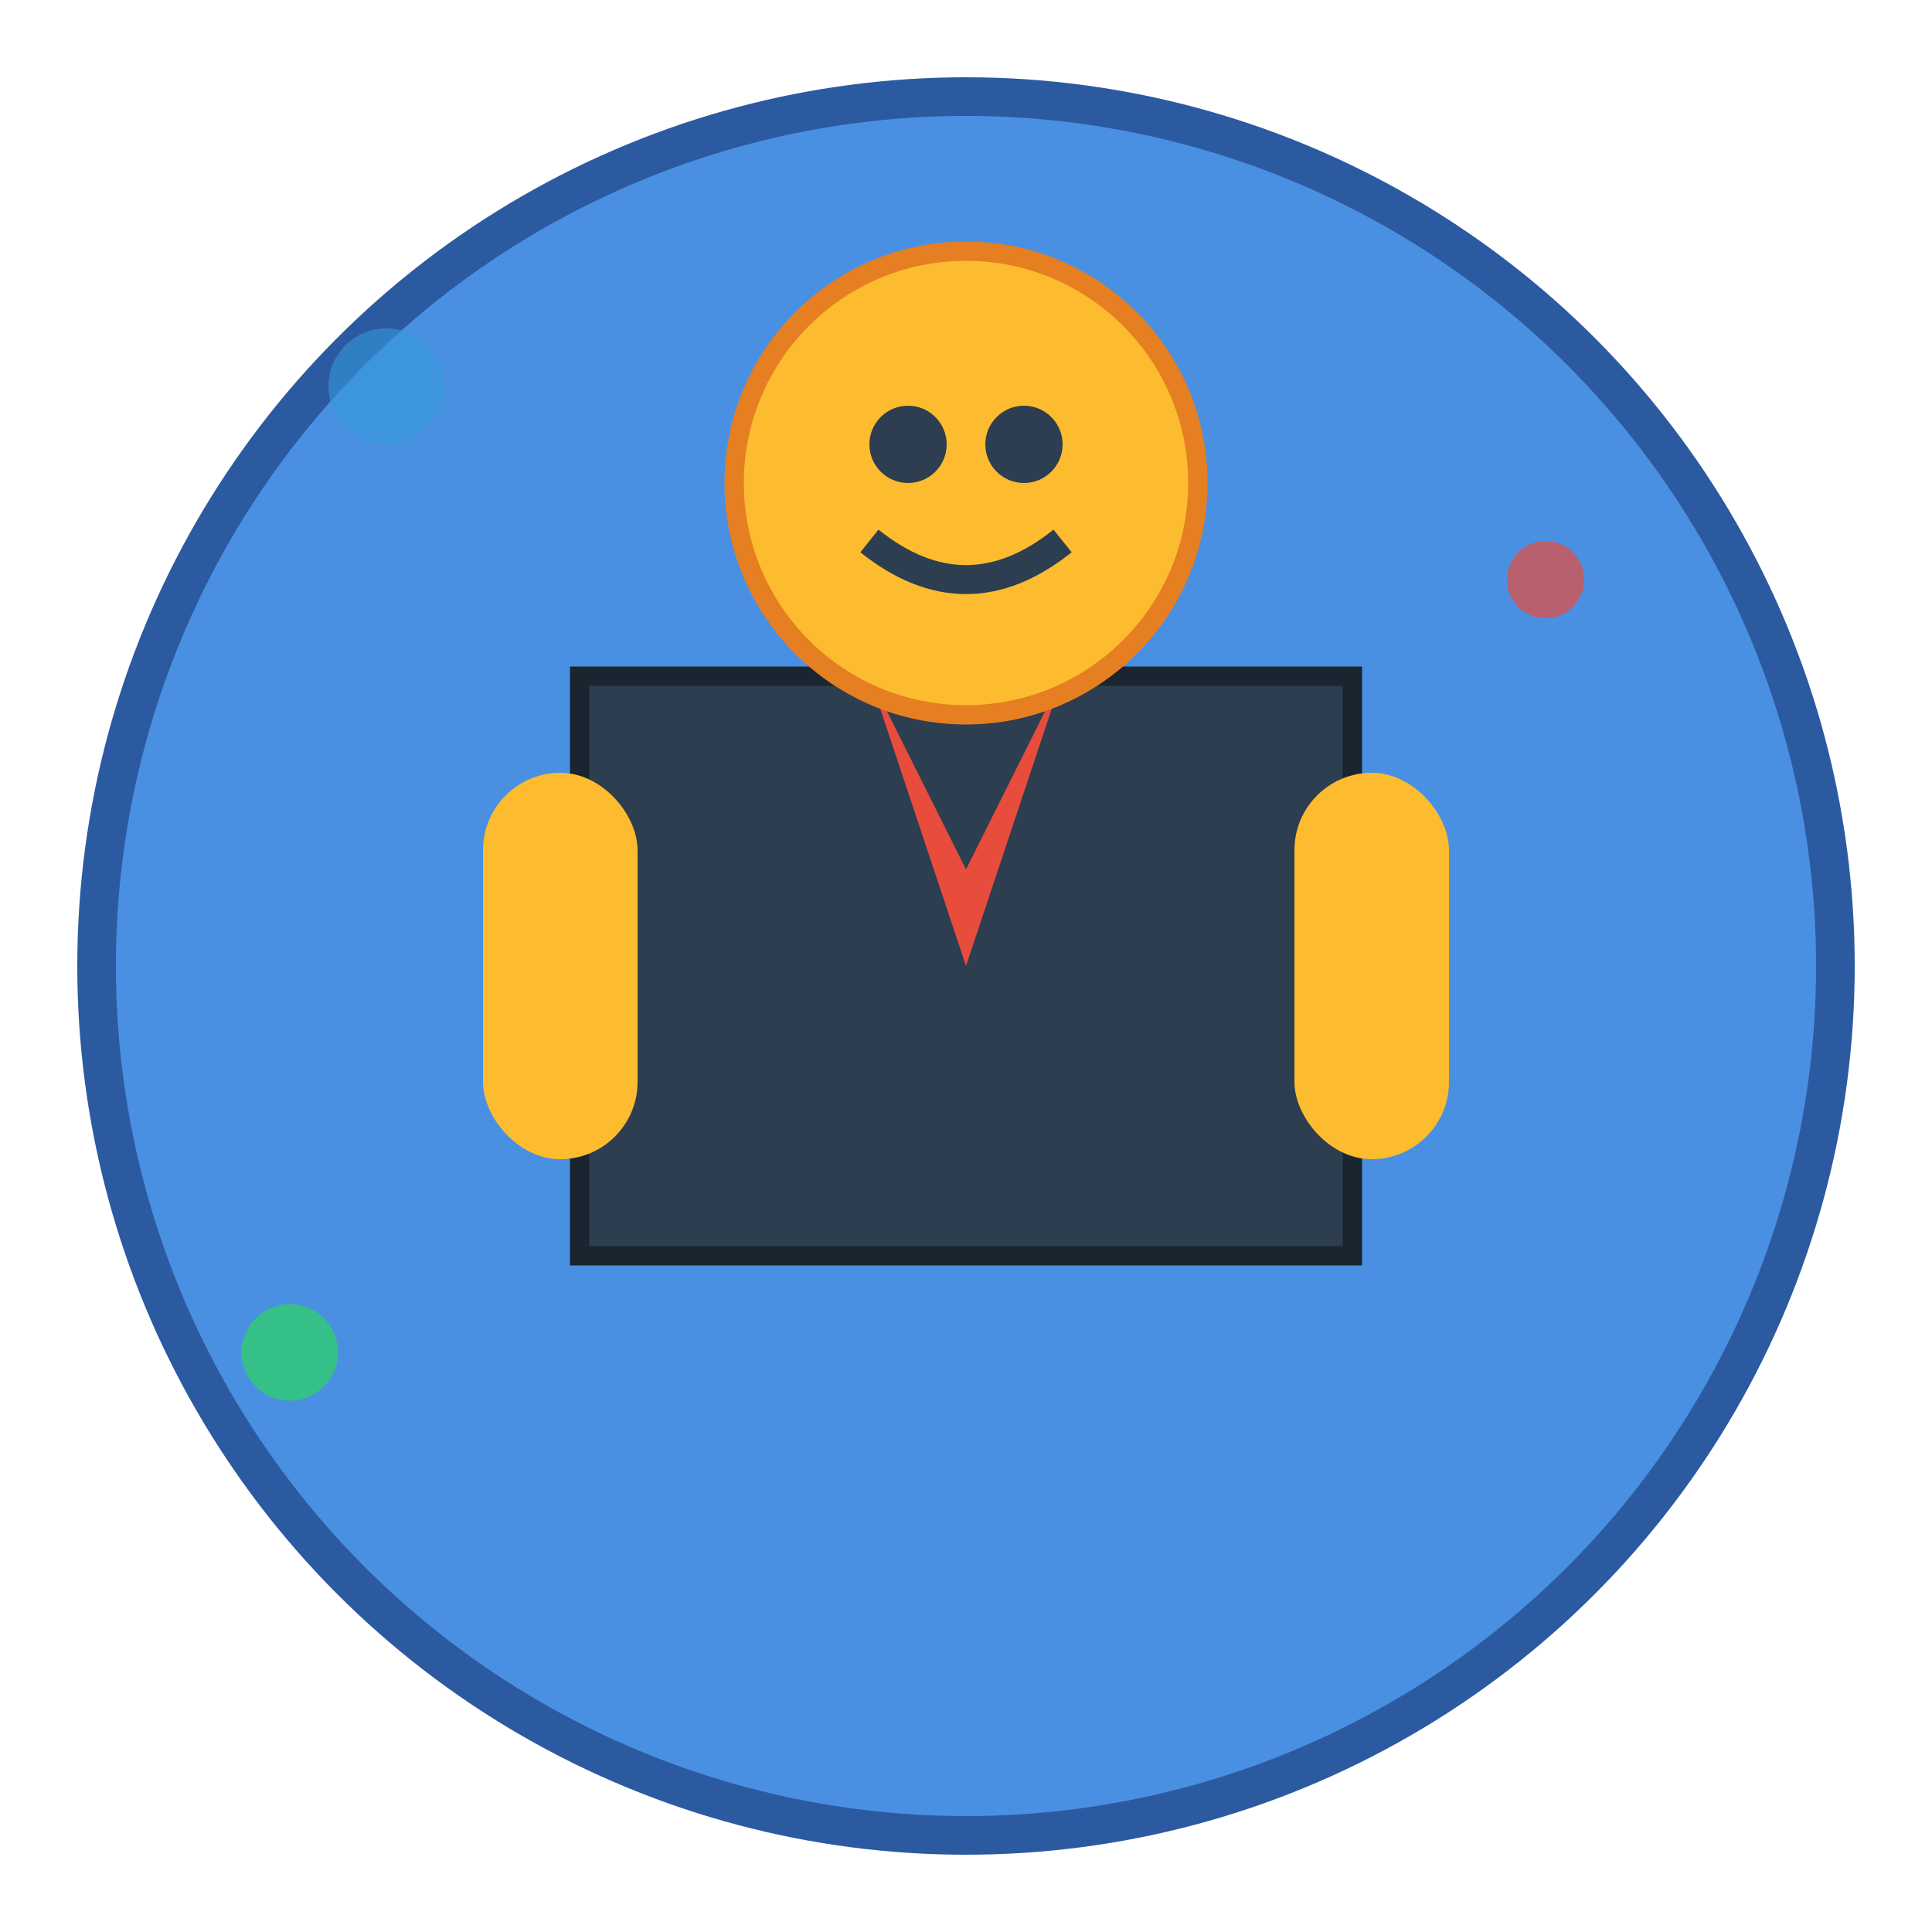 <svg width="100" height="100" viewBox="0 0 100 100" fill="none" xmlns="http://www.w3.org/2000/svg">
  <!-- Background circle -->
  <circle cx="50" cy="50" r="45" fill="#4A90E2" stroke="#2C5AA0" stroke-width="2"/>
  
  <!-- Suit jacket -->
  <path d="M30 35 L70 35 L70 65 L30 65 Z" fill="#2C3E50" stroke="#1A252F" stroke-width="1"/>
  
  <!-- Tie -->
  <path d="M45 35 L50 50 L55 35 L50 45 Z" fill="#E74C3C"/>
  
  <!-- Head -->
  <circle cx="50" cy="25" r="12" fill="#FDBB2F" stroke="#E67E22" stroke-width="1"/>
  
  <!-- Eyes -->
  <circle cx="47" cy="23" r="2" fill="#2C3E50"/>
  <circle cx="53" cy="23" r="2" fill="#2C3E50"/>
  
  <!-- Smile -->
  <path d="M45 28 Q50 32 55 28" stroke="#2C3E50" stroke-width="1.5" fill="none"/>
  
  <!-- Arms -->
  <rect x="25" y="40" width="8" height="20" rx="4" fill="#FDBB2F"/>
  <rect x="67" y="40" width="8" height="20" rx="4" fill="#FDBB2F"/>
  
  <!-- Animation elements -->
  <circle cx="20" cy="20" r="3" fill="#3498DB" opacity="0.6">
    <animate attributeName="opacity" values="0.6;1;0.6" dur="2s" repeatCount="indefinite"/>
  </circle>
  <circle cx="80" cy="30" r="2" fill="#E74C3C" opacity="0.7">
    <animate attributeName="opacity" values="0.7;1;0.7" dur="1.5s" repeatCount="indefinite"/>
  </circle>
  <circle cx="15" cy="70" r="2.5" fill="#2ECC71" opacity="0.8">
    <animate attributeName="opacity" values="0.8;1;0.8" dur="2.5s" repeatCount="indefinite"/>
  </circle>
</svg> 